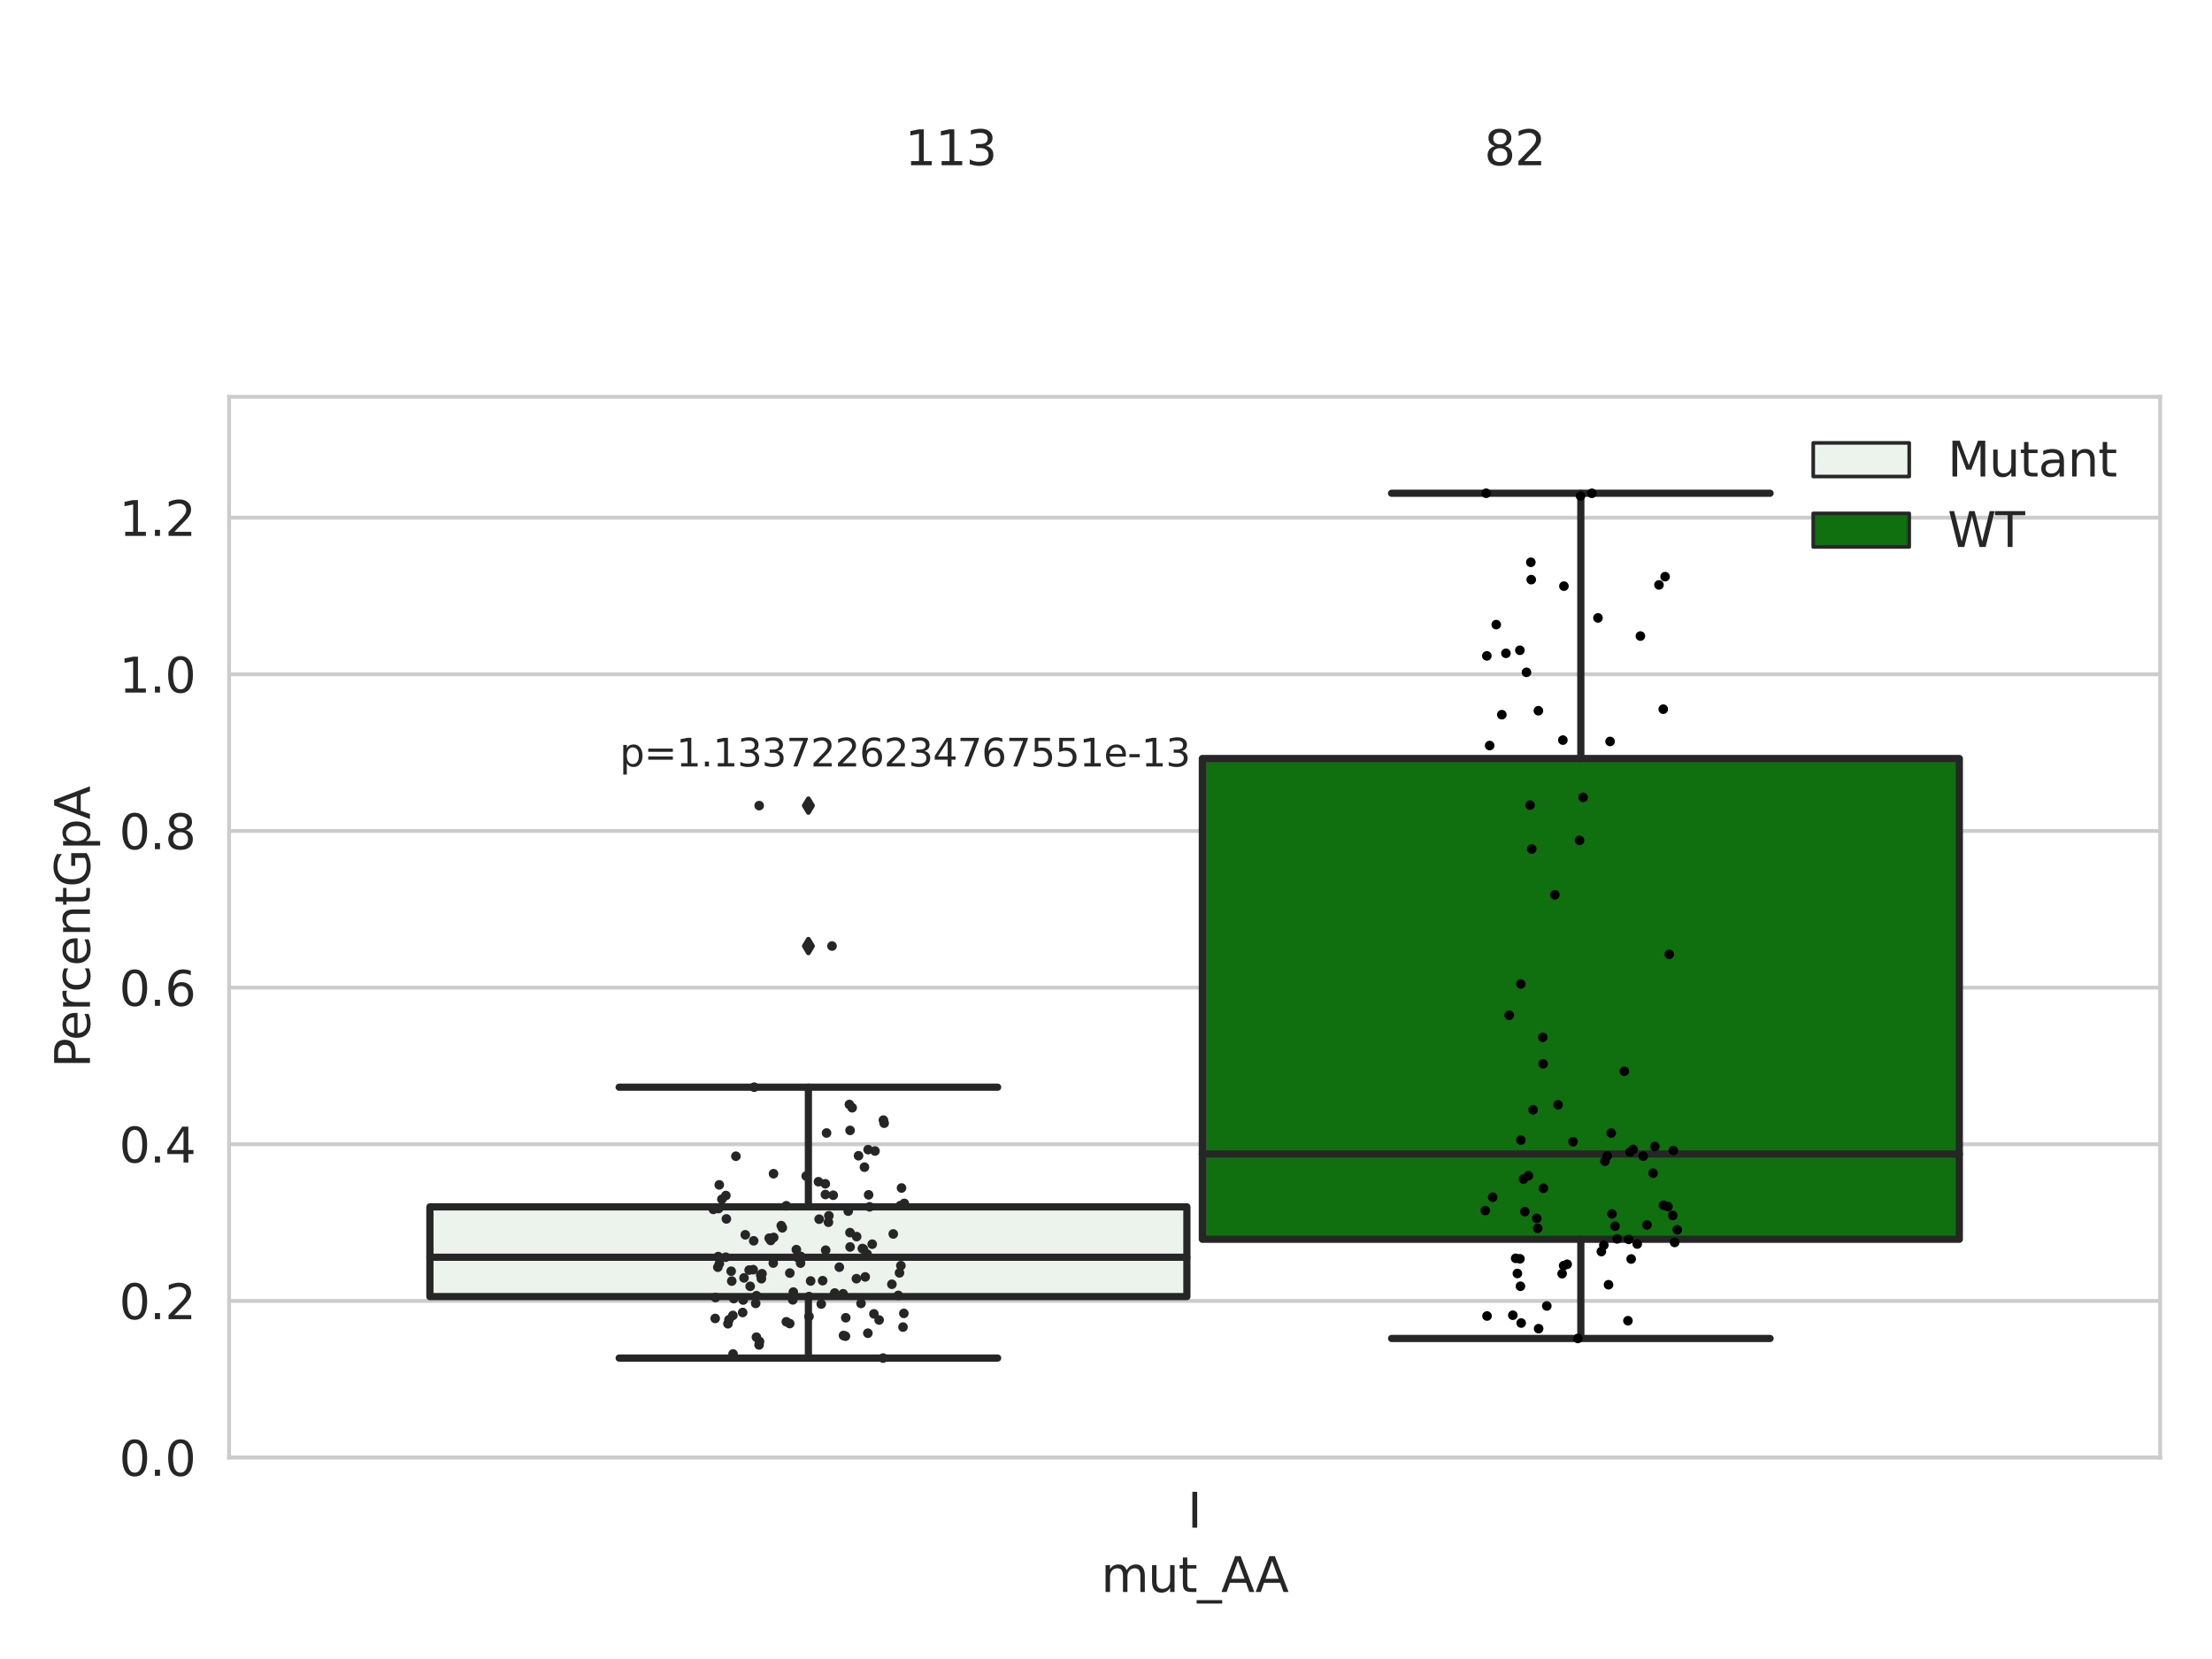 <?xml version="1.0" encoding="utf-8" standalone="no"?>
<!DOCTYPE svg PUBLIC "-//W3C//DTD SVG 1.1//EN"
  "http://www.w3.org/Graphics/SVG/1.1/DTD/svg11.dtd">
<svg xmlns:xlink="http://www.w3.org/1999/xlink" width="460.8pt" height="345.6pt" viewBox="0 0 460.8 345.6" xmlns="http://www.w3.org/2000/svg" version="1.1">
 <defs>
  <style type="text/css">*{stroke-linejoin: round; stroke-linecap: butt}</style>
 </defs>
 <g id="figure_1">
  <g id="patch_1">
   <path d="M 0 345.6 
L 460.8 345.6 
L 460.8 0 
L 0 0 
z
" style="fill: #ffffff"/>
  </g>
  <g id="axes_1">
   <g id="patch_2">
    <path d="M 47.72 303.64 
L 450 303.64 
L 450 82.667 
L 47.72 82.667 
z
" style="fill: #ffffff"/>
   </g>
   <g id="matplotlib.axis_1">
    <g id="xtick_1">
     <g id="text_1">
      <!-- I -->
      <g style="fill: #262626" transform="translate(247.385 318.238)scale(0.1 -0.1)">
       <defs>
        <path id="DejaVuSans-49" d="M 628 4666 
L 1259 4666 
L 1259 0 
L 628 0 
L 628 4666 
z
" transform="scale(0.016)"/>
       </defs>
       <use xlink:href="#DejaVuSans-49"/>
      </g>
     </g>
    </g>
    <g id="text_2">
     <!-- mut_AA -->
     <g style="fill: #262626" transform="translate(229.383 331.638)scale(0.1 -0.1)">
      <defs>
       <path id="DejaVuSans-6d" d="M 3328 2828 
Q 3544 3216 3844 3400 
Q 4144 3584 4550 3584 
Q 5097 3584 5394 3201 
Q 5691 2819 5691 2113 
L 5691 0 
L 5113 0 
L 5113 2094 
Q 5113 2597 4934 2840 
Q 4756 3084 4391 3084 
Q 3944 3084 3684 2787 
Q 3425 2491 3425 1978 
L 3425 0 
L 2847 0 
L 2847 2094 
Q 2847 2600 2669 2842 
Q 2491 3084 2119 3084 
Q 1678 3084 1418 2786 
Q 1159 2488 1159 1978 
L 1159 0 
L 581 0 
L 581 3500 
L 1159 3500 
L 1159 2956 
Q 1356 3278 1631 3431 
Q 1906 3584 2284 3584 
Q 2666 3584 2933 3390 
Q 3200 3197 3328 2828 
z
" transform="scale(0.016)"/>
       <path id="DejaVuSans-75" d="M 544 1381 
L 544 3500 
L 1119 3500 
L 1119 1403 
Q 1119 906 1312 657 
Q 1506 409 1894 409 
Q 2359 409 2629 706 
Q 2900 1003 2900 1516 
L 2900 3500 
L 3475 3500 
L 3475 0 
L 2900 0 
L 2900 538 
Q 2691 219 2414 64 
Q 2138 -91 1772 -91 
Q 1169 -91 856 284 
Q 544 659 544 1381 
z
M 1991 3584 
L 1991 3584 
z
" transform="scale(0.016)"/>
       <path id="DejaVuSans-74" d="M 1172 4494 
L 1172 3500 
L 2356 3500 
L 2356 3053 
L 1172 3053 
L 1172 1153 
Q 1172 725 1289 603 
Q 1406 481 1766 481 
L 2356 481 
L 2356 0 
L 1766 0 
Q 1100 0 847 248 
Q 594 497 594 1153 
L 594 3053 
L 172 3053 
L 172 3500 
L 594 3500 
L 594 4494 
L 1172 4494 
z
" transform="scale(0.016)"/>
       <path id="DejaVuSans-5f" d="M 3263 -1063 
L 3263 -1509 
L -63 -1509 
L -63 -1063 
L 3263 -1063 
z
" transform="scale(0.016)"/>
       <path id="DejaVuSans-41" d="M 2188 4044 
L 1331 1722 
L 3047 1722 
L 2188 4044 
z
M 1831 4666 
L 2547 4666 
L 4325 0 
L 3669 0 
L 3244 1197 
L 1141 1197 
L 716 0 
L 50 0 
L 1831 4666 
z
" transform="scale(0.016)"/>
      </defs>
      <use xlink:href="#DejaVuSans-6d"/>
      <use xlink:href="#DejaVuSans-75" x="97.412"/>
      <use xlink:href="#DejaVuSans-74" x="160.791"/>
      <use xlink:href="#DejaVuSans-5f" x="200"/>
      <use xlink:href="#DejaVuSans-41" x="250"/>
      <use xlink:href="#DejaVuSans-41" x="321.158"/>
     </g>
    </g>
   </g>
   <g id="matplotlib.axis_2">
    <g id="ytick_1">
     <g id="line2d_1">
      <path d="M 47.72 303.64 
L 450 303.64 
" clip-path="url(#p89fd09c05d)" style="fill: none; stroke: #cccccc; stroke-width: 0.8; stroke-linecap: round"/>
     </g>
     <g id="text_3">
      <!-- 0.0 -->
      <g style="fill: #262626" transform="translate(24.817 307.439)scale(0.1 -0.1)">
       <defs>
        <path id="DejaVuSans-30" d="M 2034 4250 
Q 1547 4250 1301 3770 
Q 1056 3291 1056 2328 
Q 1056 1369 1301 889 
Q 1547 409 2034 409 
Q 2525 409 2770 889 
Q 3016 1369 3016 2328 
Q 3016 3291 2770 3770 
Q 2525 4250 2034 4250 
z
M 2034 4750 
Q 2819 4750 3233 4129 
Q 3647 3509 3647 2328 
Q 3647 1150 3233 529 
Q 2819 -91 2034 -91 
Q 1250 -91 836 529 
Q 422 1150 422 2328 
Q 422 3509 836 4129 
Q 1250 4750 2034 4750 
z
" transform="scale(0.016)"/>
        <path id="DejaVuSans-2e" d="M 684 794 
L 1344 794 
L 1344 0 
L 684 0 
L 684 794 
z
" transform="scale(0.016)"/>
       </defs>
       <use xlink:href="#DejaVuSans-30"/>
       <use xlink:href="#DejaVuSans-2e" x="63.623"/>
       <use xlink:href="#DejaVuSans-30" x="95.41"/>
      </g>
     </g>
    </g>
    <g id="ytick_2">
     <g id="line2d_2">
      <path d="M 47.72 271.006 
L 450 271.006 
" clip-path="url(#p89fd09c05d)" style="fill: none; stroke: #cccccc; stroke-width: 0.8; stroke-linecap: round"/>
     </g>
     <g id="text_4">
      <!-- 0.2 -->
      <g style="fill: #262626" transform="translate(24.817 274.806)scale(0.1 -0.1)">
       <defs>
        <path id="DejaVuSans-32" d="M 1228 531 
L 3431 531 
L 3431 0 
L 469 0 
L 469 531 
Q 828 903 1448 1529 
Q 2069 2156 2228 2338 
Q 2531 2678 2651 2914 
Q 2772 3150 2772 3378 
Q 2772 3750 2511 3984 
Q 2250 4219 1831 4219 
Q 1534 4219 1204 4116 
Q 875 4013 500 3803 
L 500 4441 
Q 881 4594 1212 4672 
Q 1544 4750 1819 4750 
Q 2544 4750 2975 4387 
Q 3406 4025 3406 3419 
Q 3406 3131 3298 2873 
Q 3191 2616 2906 2266 
Q 2828 2175 2409 1742 
Q 1991 1309 1228 531 
z
" transform="scale(0.016)"/>
       </defs>
       <use xlink:href="#DejaVuSans-30"/>
       <use xlink:href="#DejaVuSans-2e" x="63.623"/>
       <use xlink:href="#DejaVuSans-32" x="95.41"/>
      </g>
     </g>
    </g>
    <g id="ytick_3">
     <g id="line2d_3">
      <path d="M 47.72 238.373 
L 450 238.373 
" clip-path="url(#p89fd09c05d)" style="fill: none; stroke: #cccccc; stroke-width: 0.8; stroke-linecap: round"/>
     </g>
     <g id="text_5">
      <!-- 0.4 -->
      <g style="fill: #262626" transform="translate(24.817 242.172)scale(0.1 -0.1)">
       <defs>
        <path id="DejaVuSans-34" d="M 2419 4116 
L 825 1625 
L 2419 1625 
L 2419 4116 
z
M 2253 4666 
L 3047 4666 
L 3047 1625 
L 3713 1625 
L 3713 1100 
L 3047 1100 
L 3047 0 
L 2419 0 
L 2419 1100 
L 313 1100 
L 313 1709 
L 2253 4666 
z
" transform="scale(0.016)"/>
       </defs>
       <use xlink:href="#DejaVuSans-30"/>
       <use xlink:href="#DejaVuSans-2e" x="63.623"/>
       <use xlink:href="#DejaVuSans-34" x="95.41"/>
      </g>
     </g>
    </g>
    <g id="ytick_4">
     <g id="line2d_4">
      <path d="M 47.72 205.739 
L 450 205.739 
" clip-path="url(#p89fd09c05d)" style="fill: none; stroke: #cccccc; stroke-width: 0.8; stroke-linecap: round"/>
     </g>
     <g id="text_6">
      <!-- 0.6 -->
      <g style="fill: #262626" transform="translate(24.817 209.539)scale(0.1 -0.1)">
       <defs>
        <path id="DejaVuSans-36" d="M 2113 2584 
Q 1688 2584 1439 2293 
Q 1191 2003 1191 1497 
Q 1191 994 1439 701 
Q 1688 409 2113 409 
Q 2538 409 2786 701 
Q 3034 994 3034 1497 
Q 3034 2003 2786 2293 
Q 2538 2584 2113 2584 
z
M 3366 4563 
L 3366 3988 
Q 3128 4100 2886 4159 
Q 2644 4219 2406 4219 
Q 1781 4219 1451 3797 
Q 1122 3375 1075 2522 
Q 1259 2794 1537 2939 
Q 1816 3084 2150 3084 
Q 2853 3084 3261 2657 
Q 3669 2231 3669 1497 
Q 3669 778 3244 343 
Q 2819 -91 2113 -91 
Q 1303 -91 875 529 
Q 447 1150 447 2328 
Q 447 3434 972 4092 
Q 1497 4750 2381 4750 
Q 2619 4750 2861 4703 
Q 3103 4656 3366 4563 
z
" transform="scale(0.016)"/>
       </defs>
       <use xlink:href="#DejaVuSans-30"/>
       <use xlink:href="#DejaVuSans-2e" x="63.623"/>
       <use xlink:href="#DejaVuSans-36" x="95.41"/>
      </g>
     </g>
    </g>
    <g id="ytick_5">
     <g id="line2d_5">
      <path d="M 47.72 173.106 
L 450 173.106 
" clip-path="url(#p89fd09c05d)" style="fill: none; stroke: #cccccc; stroke-width: 0.8; stroke-linecap: round"/>
     </g>
     <g id="text_7">
      <!-- 0.8 -->
      <g style="fill: #262626" transform="translate(24.817 176.905)scale(0.1 -0.1)">
       <defs>
        <path id="DejaVuSans-38" d="M 2034 2216 
Q 1584 2216 1326 1975 
Q 1069 1734 1069 1313 
Q 1069 891 1326 650 
Q 1584 409 2034 409 
Q 2484 409 2743 651 
Q 3003 894 3003 1313 
Q 3003 1734 2745 1975 
Q 2488 2216 2034 2216 
z
M 1403 2484 
Q 997 2584 770 2862 
Q 544 3141 544 3541 
Q 544 4100 942 4425 
Q 1341 4750 2034 4750 
Q 2731 4750 3128 4425 
Q 3525 4100 3525 3541 
Q 3525 3141 3298 2862 
Q 3072 2584 2669 2484 
Q 3125 2378 3379 2068 
Q 3634 1759 3634 1313 
Q 3634 634 3220 271 
Q 2806 -91 2034 -91 
Q 1263 -91 848 271 
Q 434 634 434 1313 
Q 434 1759 690 2068 
Q 947 2378 1403 2484 
z
M 1172 3481 
Q 1172 3119 1398 2916 
Q 1625 2713 2034 2713 
Q 2441 2713 2670 2916 
Q 2900 3119 2900 3481 
Q 2900 3844 2670 4047 
Q 2441 4250 2034 4250 
Q 1625 4250 1398 4047 
Q 1172 3844 1172 3481 
z
" transform="scale(0.016)"/>
       </defs>
       <use xlink:href="#DejaVuSans-30"/>
       <use xlink:href="#DejaVuSans-2e" x="63.623"/>
       <use xlink:href="#DejaVuSans-38" x="95.41"/>
      </g>
     </g>
    </g>
    <g id="ytick_6">
     <g id="line2d_6">
      <path d="M 47.72 140.472 
L 450 140.472 
" clip-path="url(#p89fd09c05d)" style="fill: none; stroke: #cccccc; stroke-width: 0.8; stroke-linecap: round"/>
     </g>
     <g id="text_8">
      <!-- 1.0 -->
      <g style="fill: #262626" transform="translate(24.817 144.272)scale(0.1 -0.1)">
       <defs>
        <path id="DejaVuSans-31" d="M 794 531 
L 1825 531 
L 1825 4091 
L 703 3866 
L 703 4441 
L 1819 4666 
L 2450 4666 
L 2450 531 
L 3481 531 
L 3481 0 
L 794 0 
L 794 531 
z
" transform="scale(0.016)"/>
       </defs>
       <use xlink:href="#DejaVuSans-31"/>
       <use xlink:href="#DejaVuSans-2e" x="63.623"/>
       <use xlink:href="#DejaVuSans-30" x="95.41"/>
      </g>
     </g>
    </g>
    <g id="ytick_7">
     <g id="line2d_7">
      <path d="M 47.72 107.839 
L 450 107.839 
" clip-path="url(#p89fd09c05d)" style="fill: none; stroke: #cccccc; stroke-width: 0.8; stroke-linecap: round"/>
     </g>
     <g id="text_9">
      <!-- 1.2 -->
      <g style="fill: #262626" transform="translate(24.817 111.638)scale(0.1 -0.1)">
       <use xlink:href="#DejaVuSans-31"/>
       <use xlink:href="#DejaVuSans-2e" x="63.623"/>
       <use xlink:href="#DejaVuSans-32" x="95.41"/>
      </g>
     </g>
    </g>
    <g id="text_10">
     <!-- PercentGpA -->
     <g style="fill: #262626" transform="translate(18.737 222.43)rotate(-90)scale(0.1 -0.1)">
      <defs>
       <path id="DejaVuSans-50" d="M 1259 4147 
L 1259 2394 
L 2053 2394 
Q 2494 2394 2734 2622 
Q 2975 2850 2975 3272 
Q 2975 3691 2734 3919 
Q 2494 4147 2053 4147 
L 1259 4147 
z
M 628 4666 
L 2053 4666 
Q 2838 4666 3239 4311 
Q 3641 3956 3641 3272 
Q 3641 2581 3239 2228 
Q 2838 1875 2053 1875 
L 1259 1875 
L 1259 0 
L 628 0 
L 628 4666 
z
" transform="scale(0.016)"/>
       <path id="DejaVuSans-65" d="M 3597 1894 
L 3597 1613 
L 953 1613 
Q 991 1019 1311 708 
Q 1631 397 2203 397 
Q 2534 397 2845 478 
Q 3156 559 3463 722 
L 3463 178 
Q 3153 47 2828 -22 
Q 2503 -91 2169 -91 
Q 1331 -91 842 396 
Q 353 884 353 1716 
Q 353 2575 817 3079 
Q 1281 3584 2069 3584 
Q 2775 3584 3186 3129 
Q 3597 2675 3597 1894 
z
M 3022 2063 
Q 3016 2534 2758 2815 
Q 2500 3097 2075 3097 
Q 1594 3097 1305 2825 
Q 1016 2553 972 2059 
L 3022 2063 
z
" transform="scale(0.016)"/>
       <path id="DejaVuSans-72" d="M 2631 2963 
Q 2534 3019 2420 3045 
Q 2306 3072 2169 3072 
Q 1681 3072 1420 2755 
Q 1159 2438 1159 1844 
L 1159 0 
L 581 0 
L 581 3500 
L 1159 3500 
L 1159 2956 
Q 1341 3275 1631 3429 
Q 1922 3584 2338 3584 
Q 2397 3584 2469 3576 
Q 2541 3569 2628 3553 
L 2631 2963 
z
" transform="scale(0.016)"/>
       <path id="DejaVuSans-63" d="M 3122 3366 
L 3122 2828 
Q 2878 2963 2633 3030 
Q 2388 3097 2138 3097 
Q 1578 3097 1268 2742 
Q 959 2388 959 1747 
Q 959 1106 1268 751 
Q 1578 397 2138 397 
Q 2388 397 2633 464 
Q 2878 531 3122 666 
L 3122 134 
Q 2881 22 2623 -34 
Q 2366 -91 2075 -91 
Q 1284 -91 818 406 
Q 353 903 353 1747 
Q 353 2603 823 3093 
Q 1294 3584 2113 3584 
Q 2378 3584 2631 3529 
Q 2884 3475 3122 3366 
z
" transform="scale(0.016)"/>
       <path id="DejaVuSans-6e" d="M 3513 2113 
L 3513 0 
L 2938 0 
L 2938 2094 
Q 2938 2591 2744 2837 
Q 2550 3084 2163 3084 
Q 1697 3084 1428 2787 
Q 1159 2491 1159 1978 
L 1159 0 
L 581 0 
L 581 3500 
L 1159 3500 
L 1159 2956 
Q 1366 3272 1645 3428 
Q 1925 3584 2291 3584 
Q 2894 3584 3203 3211 
Q 3513 2838 3513 2113 
z
" transform="scale(0.016)"/>
       <path id="DejaVuSans-47" d="M 3809 666 
L 3809 1919 
L 2778 1919 
L 2778 2438 
L 4434 2438 
L 4434 434 
Q 4069 175 3628 42 
Q 3188 -91 2688 -91 
Q 1594 -91 976 548 
Q 359 1188 359 2328 
Q 359 3472 976 4111 
Q 1594 4750 2688 4750 
Q 3144 4750 3555 4637 
Q 3966 4525 4313 4306 
L 4313 3634 
Q 3963 3931 3569 4081 
Q 3175 4231 2741 4231 
Q 1884 4231 1454 3753 
Q 1025 3275 1025 2328 
Q 1025 1384 1454 906 
Q 1884 428 2741 428 
Q 3075 428 3337 486 
Q 3600 544 3809 666 
z
" transform="scale(0.016)"/>
       <path id="DejaVuSans-70" d="M 1159 525 
L 1159 -1331 
L 581 -1331 
L 581 3500 
L 1159 3500 
L 1159 2969 
Q 1341 3281 1617 3432 
Q 1894 3584 2278 3584 
Q 2916 3584 3314 3078 
Q 3713 2572 3713 1747 
Q 3713 922 3314 415 
Q 2916 -91 2278 -91 
Q 1894 -91 1617 61 
Q 1341 213 1159 525 
z
M 3116 1747 
Q 3116 2381 2855 2742 
Q 2594 3103 2138 3103 
Q 1681 3103 1420 2742 
Q 1159 2381 1159 1747 
Q 1159 1113 1420 752 
Q 1681 391 2138 391 
Q 2594 391 2855 752 
Q 3116 1113 3116 1747 
z
" transform="scale(0.016)"/>
      </defs>
      <use xlink:href="#DejaVuSans-50"/>
      <use xlink:href="#DejaVuSans-65" x="56.678"/>
      <use xlink:href="#DejaVuSans-72" x="118.201"/>
      <use xlink:href="#DejaVuSans-63" x="157.064"/>
      <use xlink:href="#DejaVuSans-65" x="212.045"/>
      <use xlink:href="#DejaVuSans-6e" x="273.568"/>
      <use xlink:href="#DejaVuSans-74" x="336.947"/>
      <use xlink:href="#DejaVuSans-47" x="376.156"/>
      <use xlink:href="#DejaVuSans-70" x="453.646"/>
      <use xlink:href="#DejaVuSans-41" x="517.123"/>
     </g>
    </g>
   </g>
   <g id="patch_3">
    <path d="M 89.557 270.102 
L 247.251 270.102 
L 247.251 251.406 
L 89.557 251.406 
L 89.557 270.102 
z
" clip-path="url(#p89fd09c05d)" style="fill: #ecf2ec; stroke: #262626; stroke-width: 1.5; stroke-linejoin: miter"/>
   </g>
   <g id="patch_4">
    <path d="M 250.469 258.162 
L 408.163 258.162 
L 408.163 158.01 
L 250.469 158.01 
L 250.469 258.162 
z
" clip-path="url(#p89fd09c05d)" style="fill: #107010; stroke: #262626; stroke-width: 1.5; stroke-linejoin: miter"/>
   </g>
   <g id="patch_5">
    <path d="M 248.86 303.64 
L 248.86 303.64 
L 248.86 303.64 
L 248.86 303.64 
z
" clip-path="url(#p89fd09c05d)" style="fill: #ecf2ec; stroke: #262626; stroke-width: 0.75; stroke-linejoin: miter"/>
   </g>
   <g id="patch_6">
    <path d="M 248.86 303.64 
L 248.86 303.64 
L 248.86 303.64 
L 248.86 303.64 
z
" clip-path="url(#p89fd09c05d)" style="fill: #107010; stroke: #262626; stroke-width: 0.75; stroke-linejoin: miter"/>
   </g>
   <g id="PathCollection_1"/>
   <g id="PathCollection_2"/>
   <g id="line2d_8">
    <path d="M 168.404 270.102 
L 168.404 282.913 
" clip-path="url(#p89fd09c05d)" style="fill: none; stroke: #262626; stroke-width: 1.5; stroke-linecap: round"/>
   </g>
   <g id="line2d_9">
    <path d="M 168.404 251.406 
L 168.404 226.485 
" clip-path="url(#p89fd09c05d)" style="fill: none; stroke: #262626; stroke-width: 1.5; stroke-linecap: round"/>
   </g>
   <g id="line2d_10">
    <path d="M 128.981 282.913 
L 207.827 282.913 
" clip-path="url(#p89fd09c05d)" style="fill: none; stroke: #262626; stroke-width: 1.5; stroke-linecap: round"/>
   </g>
   <g id="line2d_11">
    <path d="M 128.981 226.485 
L 207.827 226.485 
" clip-path="url(#p89fd09c05d)" style="fill: none; stroke: #262626; stroke-width: 1.5; stroke-linecap: round"/>
   </g>
   <g id="line2d_12">
    <defs>
     <path id="mfd08090f60" d="M -0 1.414 
L 0.849 0 
L 0 -1.414 
L -0.849 -0 
z
" style="stroke: #262626; stroke-linejoin: miter"/>
    </defs>
    <g clip-path="url(#p89fd09c05d)">
     <use xlink:href="#mfd08090f60" x="168.404" y="197.076" style="fill: #262626; stroke: #262626; stroke-linejoin: miter"/>
     <use xlink:href="#mfd08090f60" x="168.404" y="167.825" style="fill: #262626; stroke: #262626; stroke-linejoin: miter"/>
    </g>
   </g>
   <g id="line2d_13">
    <path d="M 329.316 258.162 
L 329.316 278.829 
" clip-path="url(#p89fd09c05d)" style="fill: none; stroke: #262626; stroke-width: 1.5; stroke-linecap: round"/>
   </g>
   <g id="line2d_14">
    <path d="M 329.316 158.01 
L 329.316 102.755 
" clip-path="url(#p89fd09c05d)" style="fill: none; stroke: #262626; stroke-width: 1.5; stroke-linecap: round"/>
   </g>
   <g id="line2d_15">
    <path d="M 289.893 278.829 
L 368.739 278.829 
" clip-path="url(#p89fd09c05d)" style="fill: none; stroke: #262626; stroke-width: 1.5; stroke-linecap: round"/>
   </g>
   <g id="line2d_16">
    <path d="M 289.893 102.755 
L 368.739 102.755 
" clip-path="url(#p89fd09c05d)" style="fill: none; stroke: #262626; stroke-width: 1.5; stroke-linecap: round"/>
   </g>
   <g id="line2d_17"/>
   <g id="line2d_18">
    <path d="M 89.557 261.91 
L 247.251 261.91 
" clip-path="url(#p89fd09c05d)" style="fill: none; stroke: #262626; stroke-width: 1.5; stroke-linecap: round"/>
   </g>
   <g id="line2d_19">
    <path d="M 250.469 240.4 
L 408.163 240.4 
" clip-path="url(#p89fd09c05d)" style="fill: none; stroke: #262626; stroke-width: 1.5; stroke-linecap: round"/>
   </g>
   <g id="patch_7">
    <path d="M 47.72 303.64 
L 47.72 82.667 
" style="fill: none; stroke: #cccccc; stroke-width: 0.8; stroke-linejoin: miter; stroke-linecap: square"/>
   </g>
   <g id="patch_8">
    <path d="M 450 303.64 
L 450 82.667 
" style="fill: none; stroke: #cccccc; stroke-width: 0.8; stroke-linejoin: miter; stroke-linecap: square"/>
   </g>
   <g id="patch_9">
    <path d="M 47.72 303.64 
L 450 303.64 
" style="fill: none; stroke: #cccccc; stroke-width: 0.8; stroke-linejoin: miter; stroke-linecap: square"/>
   </g>
   <g id="patch_10">
    <path d="M 47.72 82.667 
L 450 82.667 
" style="fill: none; stroke: #cccccc; stroke-width: 0.8; stroke-linejoin: miter; stroke-linecap: square"/>
   </g>
   <g id="PathCollection_3">
    <defs>
     <path id="C0_0_0227d81aac" d="M 0 1 
C 0.265 1 0.52 0.895 0.707 0.707 
C 0.895 0.52 1 0.265 1 -0 
C 1 -0.265 0.895 -0.52 0.707 -0.707 
C 0.52 -0.895 0.265 -1 0 -1 
C -0.265 -1 -0.52 -0.895 -0.707 -0.707 
C -0.895 -0.52 -1 -0.265 -1 0 
C -1 0.265 -0.895 0.52 -0.707 0.707 
C -0.52 0.895 -0.265 1 0 1 
z
"/>
    </defs>
    <g clip-path="url(#p89fd09c05d)">
     <use xlink:href="#C0_0_0227d81aac" x="175.717" y="278.208" style="fill: #262626"/>
    </g>
    <g clip-path="url(#p89fd09c05d)">
     <use xlink:href="#C0_0_0227d81aac" x="154.815" y="270.818" style="fill: #262626"/>
    </g>
    <g clip-path="url(#p89fd09c05d)">
     <use xlink:href="#C0_0_0227d81aac" x="171.37" y="266.787" style="fill: #262626"/>
    </g>
    <g clip-path="url(#p89fd09c05d)">
     <use xlink:href="#C0_0_0227d81aac" x="171.925" y="246.605" style="fill: #262626"/>
    </g>
    <g clip-path="url(#p89fd09c05d)">
     <use xlink:href="#C0_0_0227d81aac" x="184.029" y="233.343" style="fill: #262626"/>
    </g>
    <g clip-path="url(#p89fd09c05d)">
     <use xlink:href="#C0_0_0227d81aac" x="176.185" y="274.513" style="fill: #262626"/>
    </g>
    <g clip-path="url(#p89fd09c05d)">
     <use xlink:href="#C0_0_0227d81aac" x="175.639" y="269.515" style="fill: #262626"/>
    </g>
    <g clip-path="url(#p89fd09c05d)">
     <use xlink:href="#C0_0_0227d81aac" x="171.083" y="271.653" style="fill: #262626"/>
    </g>
    <g clip-path="url(#p89fd09c05d)">
     <use xlink:href="#C0_0_0227d81aac" x="186.082" y="257.052" style="fill: #262626"/>
    </g>
    <g clip-path="url(#p89fd09c05d)">
     <use xlink:href="#C0_0_0227d81aac" x="187.804" y="247.48" style="fill: #262626"/>
    </g>
    <g clip-path="url(#p89fd09c05d)">
     <use xlink:href="#C0_0_0227d81aac" x="157.576" y="278.555" style="fill: #262626"/>
    </g>
    <g clip-path="url(#p89fd09c05d)">
     <use xlink:href="#C0_0_0227d81aac" x="153.298" y="240.862" style="fill: #262626"/>
    </g>
    <g clip-path="url(#p89fd09c05d)">
     <use xlink:href="#C0_0_0227d81aac" x="158.226" y="279.462" style="fill: #262626"/>
    </g>
    <g clip-path="url(#p89fd09c05d)">
     <use xlink:href="#C0_0_0227d81aac" x="149.688" y="251.769" style="fill: #262626"/>
    </g>
    <g clip-path="url(#p89fd09c05d)">
     <use xlink:href="#C0_0_0227d81aac" x="151.32" y="253.922" style="fill: #262626"/>
    </g>
    <g clip-path="url(#p89fd09c05d)">
     <use xlink:href="#C0_0_0227d81aac" x="187.133" y="269.852" style="fill: #262626"/>
    </g>
    <g clip-path="url(#p89fd09c05d)">
     <use xlink:href="#C0_0_0227d81aac" x="172.186" y="236.023" style="fill: #262626"/>
    </g>
    <g clip-path="url(#p89fd09c05d)">
     <use xlink:href="#C0_0_0227d81aac" x="178.851" y="240.761" style="fill: #262626"/>
    </g>
    <g clip-path="url(#p89fd09c05d)">
     <use xlink:href="#C0_0_0227d81aac" x="158.614" y="266.376" style="fill: #262626"/>
    </g>
    <g clip-path="url(#p89fd09c05d)">
     <use xlink:href="#C0_0_0227d81aac" x="154.711" y="273.417" style="fill: #262626"/>
    </g>
    <g clip-path="url(#p89fd09c05d)">
     <use xlink:href="#C0_0_0227d81aac" x="176.944" y="230.085" style="fill: #262626"/>
    </g>
    <g clip-path="url(#p89fd09c05d)">
     <use xlink:href="#C0_0_0227d81aac" x="187.669" y="263.656" style="fill: #262626"/>
    </g>
    <g clip-path="url(#p89fd09c05d)">
     <use xlink:href="#C0_0_0227d81aac" x="179.366" y="271.53" style="fill: #262626"/>
    </g>
    <g clip-path="url(#p89fd09c05d)">
     <use xlink:href="#C0_0_0227d81aac" x="178.454" y="257.606" style="fill: #262626"/>
    </g>
    <g clip-path="url(#p89fd09c05d)">
     <use xlink:href="#C0_0_0227d81aac" x="157.005" y="258.484" style="fill: #262626"/>
    </g>
    <g clip-path="url(#p89fd09c05d)">
     <use xlink:href="#C0_0_0227d81aac" x="183.134" y="274.977" style="fill: #262626"/>
    </g>
    <g clip-path="url(#p89fd09c05d)">
     <use xlink:href="#C0_0_0227d81aac" x="148.604" y="251.945" style="fill: #262626"/>
    </g>
    <g clip-path="url(#p89fd09c05d)">
     <use xlink:href="#C0_0_0227d81aac" x="151.858" y="274.924" style="fill: #262626"/>
    </g>
    <g clip-path="url(#p89fd09c05d)">
     <use xlink:href="#C0_0_0227d81aac" x="182.278" y="239.774" style="fill: #262626"/>
    </g>
    <g clip-path="url(#p89fd09c05d)">
     <use xlink:href="#C0_0_0227d81aac" x="178.406" y="266.375" style="fill: #262626"/>
    </g>
    <g clip-path="url(#p89fd09c05d)">
     <use xlink:href="#C0_0_0227d81aac" x="174.843" y="263.976" style="fill: #262626"/>
    </g>
    <g clip-path="url(#p89fd09c05d)">
     <use xlink:href="#C0_0_0227d81aac" x="172.002" y="260.436" style="fill: #262626"/>
    </g>
    <g clip-path="url(#p89fd09c05d)">
     <use xlink:href="#C0_0_0227d81aac" x="156.06" y="264.582" style="fill: #262626"/>
    </g>
    <g clip-path="url(#p89fd09c05d)">
     <use xlink:href="#C0_0_0227d81aac" x="165.893" y="260.316" style="fill: #262626"/>
    </g>
    <g clip-path="url(#p89fd09c05d)">
     <use xlink:href="#C0_0_0227d81aac" x="168.53" y="270.102" style="fill: #262626"/>
    </g>
    <g clip-path="url(#p89fd09c05d)">
     <use xlink:href="#C0_0_0227d81aac" x="164.537" y="265.206" style="fill: #262626"/>
    </g>
    <g clip-path="url(#p89fd09c05d)">
     <use xlink:href="#C0_0_0227d81aac" x="149.858" y="263.251" style="fill: #262626"/>
    </g>
    <g clip-path="url(#p89fd09c05d)">
     <use xlink:href="#C0_0_0227d81aac" x="173.323" y="197.076" style="fill: #262626"/>
    </g>
    <g clip-path="url(#p89fd09c05d)">
     <use xlink:href="#C0_0_0227d81aac" x="184.186" y="233.979" style="fill: #262626"/>
    </g>
    <g clip-path="url(#p89fd09c05d)">
     <use xlink:href="#C0_0_0227d81aac" x="180.951" y="248.905" style="fill: #262626"/>
    </g>
    <g clip-path="url(#p89fd09c05d)">
     <use xlink:href="#C0_0_0227d81aac" x="161.083" y="263.116" style="fill: #262626"/>
    </g>
    <g clip-path="url(#p89fd09c05d)">
     <use xlink:href="#C0_0_0227d81aac" x="148.988" y="274.658" style="fill: #262626"/>
    </g>
    <g clip-path="url(#p89fd09c05d)">
     <use xlink:href="#C0_0_0227d81aac" x="149.837" y="246.828" style="fill: #262626"/>
    </g>
    <g clip-path="url(#p89fd09c05d)">
     <use xlink:href="#C0_0_0227d81aac" x="176.126" y="278.351" style="fill: #262626"/>
    </g>
    <g clip-path="url(#p89fd09c05d)">
     <use xlink:href="#C0_0_0227d81aac" x="152.317" y="264.816" style="fill: #262626"/>
    </g>
    <g clip-path="url(#p89fd09c05d)">
     <use xlink:href="#C0_0_0227d81aac" x="181.697" y="259.184" style="fill: #262626"/>
    </g>
    <g clip-path="url(#p89fd09c05d)">
     <use xlink:href="#C0_0_0227d81aac" x="163.808" y="275.345" style="fill: #262626"/>
    </g>
    <g clip-path="url(#p89fd09c05d)">
     <use xlink:href="#C0_0_0227d81aac" x="155.256" y="257.232" style="fill: #262626"/>
    </g>
    <g clip-path="url(#p89fd09c05d)">
     <use xlink:href="#C0_0_0227d81aac" x="180.083" y="243.139" style="fill: #262626"/>
    </g>
    <g clip-path="url(#p89fd09c05d)">
     <use xlink:href="#C0_0_0227d81aac" x="180.844" y="239.494" style="fill: #262626"/>
    </g>
    <g clip-path="url(#p89fd09c05d)">
     <use xlink:href="#C0_0_0227d81aac" x="177.066" y="256.774" style="fill: #262626"/>
    </g>
    <g clip-path="url(#p89fd09c05d)">
     <use xlink:href="#C0_0_0227d81aac" x="161.141" y="244.504" style="fill: #262626"/>
    </g>
    <g clip-path="url(#p89fd09c05d)">
     <use xlink:href="#C0_0_0227d81aac" x="165.152" y="270.787" style="fill: #262626"/>
    </g>
    <g clip-path="url(#p89fd09c05d)">
     <use xlink:href="#C0_0_0227d81aac" x="167.944" y="244.992" style="fill: #262626"/>
    </g>
    <g clip-path="url(#p89fd09c05d)">
     <use xlink:href="#C0_0_0227d81aac" x="177.524" y="230.765" style="fill: #262626"/>
    </g>
    <g clip-path="url(#p89fd09c05d)">
     <use xlink:href="#C0_0_0227d81aac" x="173.58" y="248.987" style="fill: #262626"/>
    </g>
    <g clip-path="url(#p89fd09c05d)">
     <use xlink:href="#C0_0_0227d81aac" x="151.645" y="275.761" style="fill: #262626"/>
    </g>
    <g clip-path="url(#p89fd09c05d)">
     <use xlink:href="#C0_0_0227d81aac" x="158.129" y="280.172" style="fill: #262626"/>
    </g>
    <g clip-path="url(#p89fd09c05d)">
     <use xlink:href="#C0_0_0227d81aac" x="165.267" y="269.164" style="fill: #262626"/>
    </g>
    <g clip-path="url(#p89fd09c05d)">
     <use xlink:href="#C0_0_0227d81aac" x="166.1" y="261.91" style="fill: #262626"/>
    </g>
    <g clip-path="url(#p89fd09c05d)">
     <use xlink:href="#C0_0_0227d81aac" x="168.529" y="274.24" style="fill: #262626"/>
    </g>
    <g clip-path="url(#p89fd09c05d)">
     <use xlink:href="#C0_0_0227d81aac" x="176.704" y="252.302" style="fill: #262626"/>
    </g>
    <g clip-path="url(#p89fd09c05d)">
     <use xlink:href="#C0_0_0227d81aac" x="150.383" y="249.822" style="fill: #262626"/>
    </g>
    <g clip-path="url(#p89fd09c05d)">
     <use xlink:href="#C0_0_0227d81aac" x="188.111" y="276.455" style="fill: #262626"/>
    </g>
    <g clip-path="url(#p89fd09c05d)">
     <use xlink:href="#C0_0_0227d81aac" x="161.176" y="257.783" style="fill: #262626"/>
    </g>
    <g clip-path="url(#p89fd09c05d)">
     <use xlink:href="#C0_0_0227d81aac" x="170.646" y="253.976" style="fill: #262626"/>
    </g>
    <g clip-path="url(#p89fd09c05d)">
     <use xlink:href="#C0_0_0227d81aac" x="158.735" y="265.341" style="fill: #262626"/>
    </g>
    <g clip-path="url(#p89fd09c05d)">
     <use xlink:href="#C0_0_0227d81aac" x="149.052" y="270.297" style="fill: #262626"/>
    </g>
    <g clip-path="url(#p89fd09c05d)">
     <use xlink:href="#C0_0_0227d81aac" x="166.823" y="261.741" style="fill: #262626"/>
    </g>
    <g clip-path="url(#p89fd09c05d)">
     <use xlink:href="#C0_0_0227d81aac" x="158.151" y="167.825" style="fill: #262626"/>
    </g>
    <g clip-path="url(#p89fd09c05d)">
     <use xlink:href="#C0_0_0227d81aac" x="182.052" y="273.701" style="fill: #262626"/>
    </g>
    <g clip-path="url(#p89fd09c05d)">
     <use xlink:href="#C0_0_0227d81aac" x="180.789" y="277.728" style="fill: #262626"/>
    </g>
    <g clip-path="url(#p89fd09c05d)">
     <use xlink:href="#C0_0_0227d81aac" x="170.498" y="246.174" style="fill: #262626"/>
    </g>
    <g clip-path="url(#p89fd09c05d)">
     <use xlink:href="#C0_0_0227d81aac" x="188.287" y="273.601" style="fill: #262626"/>
    </g>
    <g clip-path="url(#p89fd09c05d)">
     <use xlink:href="#C0_0_0227d81aac" x="171.946" y="248.839" style="fill: #262626"/>
    </g>
    <g clip-path="url(#p89fd09c05d)">
     <use xlink:href="#C0_0_0227d81aac" x="185.794" y="267.536" style="fill: #262626"/>
    </g>
    <g clip-path="url(#p89fd09c05d)">
     <use xlink:href="#C0_0_0227d81aac" x="188.383" y="250.687" style="fill: #262626"/>
    </g>
    <g clip-path="url(#p89fd09c05d)">
     <use xlink:href="#C0_0_0227d81aac" x="180.243" y="266.003" style="fill: #262626"/>
    </g>
    <g clip-path="url(#p89fd09c05d)">
     <use xlink:href="#C0_0_0227d81aac" x="164.512" y="275.722" style="fill: #262626"/>
    </g>
    <g clip-path="url(#p89fd09c05d)">
     <use xlink:href="#C0_0_0227d81aac" x="154.99" y="266.206" style="fill: #262626"/>
    </g>
    <g clip-path="url(#p89fd09c05d)">
     <use xlink:href="#C0_0_0227d81aac" x="160.554" y="258.414" style="fill: #262626"/>
    </g>
    <g clip-path="url(#p89fd09c05d)">
     <use xlink:href="#C0_0_0227d81aac" x="152.709" y="282.058" style="fill: #262626"/>
    </g>
    <g clip-path="url(#p89fd09c05d)">
     <use xlink:href="#C0_0_0227d81aac" x="151.218" y="249.049" style="fill: #262626"/>
    </g>
    <g clip-path="url(#p89fd09c05d)">
     <use xlink:href="#C0_0_0227d81aac" x="179.645" y="260.088" style="fill: #262626"/>
    </g>
    <g clip-path="url(#p89fd09c05d)">
     <use xlink:href="#C0_0_0227d81aac" x="156.901" y="264.494" style="fill: #262626"/>
    </g>
    <g clip-path="url(#p89fd09c05d)">
     <use xlink:href="#C0_0_0227d81aac" x="162.753" y="255.321" style="fill: #262626"/>
    </g>
    <g clip-path="url(#p89fd09c05d)">
     <use xlink:href="#C0_0_0227d81aac" x="160.235" y="257.935" style="fill: #262626"/>
    </g>
    <g clip-path="url(#p89fd09c05d)">
     <use xlink:href="#C0_0_0227d81aac" x="179.866" y="260.219" style="fill: #262626"/>
    </g>
    <g clip-path="url(#p89fd09c05d)">
     <use xlink:href="#C0_0_0227d81aac" x="157.425" y="271.526" style="fill: #262626"/>
    </g>
    <g clip-path="url(#p89fd09c05d)">
     <use xlink:href="#C0_0_0227d81aac" x="151.186" y="261.896" style="fill: #262626"/>
    </g>
    <g clip-path="url(#p89fd09c05d)">
     <use xlink:href="#C0_0_0227d81aac" x="156.274" y="267.964" style="fill: #262626"/>
    </g>
    <g clip-path="url(#p89fd09c05d)">
     <use xlink:href="#C0_0_0227d81aac" x="166.773" y="263.13" style="fill: #262626"/>
    </g>
    <g clip-path="url(#p89fd09c05d)">
     <use xlink:href="#C0_0_0227d81aac" x="152.439" y="266.873" style="fill: #262626"/>
    </g>
    <g clip-path="url(#p89fd09c05d)">
     <use xlink:href="#C0_0_0227d81aac" x="157.109" y="226.485" style="fill: #262626"/>
    </g>
    <g clip-path="url(#p89fd09c05d)">
     <use xlink:href="#C0_0_0227d81aac" x="181.155" y="251.406" style="fill: #262626"/>
    </g>
    <g clip-path="url(#p89fd09c05d)">
     <use xlink:href="#C0_0_0227d81aac" x="163.797" y="251.183" style="fill: #262626"/>
    </g>
    <g clip-path="url(#p89fd09c05d)">
     <use xlink:href="#C0_0_0227d81aac" x="183.965" y="282.913" style="fill: #262626"/>
    </g>
    <g clip-path="url(#p89fd09c05d)">
     <use xlink:href="#C0_0_0227d81aac" x="149.537" y="263.983" style="fill: #262626"/>
    </g>
    <g clip-path="url(#p89fd09c05d)">
     <use xlink:href="#C0_0_0227d81aac" x="177.087" y="235.479" style="fill: #262626"/>
    </g>
    <g clip-path="url(#p89fd09c05d)">
     <use xlink:href="#C0_0_0227d81aac" x="162.974" y="255.778" style="fill: #262626"/>
    </g>
    <g clip-path="url(#p89fd09c05d)">
     <use xlink:href="#C0_0_0227d81aac" x="157.587" y="269.911" style="fill: #262626"/>
    </g>
    <g clip-path="url(#p89fd09c05d)">
     <use xlink:href="#C0_0_0227d81aac" x="172.579" y="254.617" style="fill: #262626"/>
    </g>
    <g clip-path="url(#p89fd09c05d)">
     <use xlink:href="#C0_0_0227d81aac" x="152.671" y="274.029" style="fill: #262626"/>
    </g>
    <g clip-path="url(#p89fd09c05d)">
     <use xlink:href="#C0_0_0227d81aac" x="177.089" y="259.763" style="fill: #262626"/>
    </g>
    <g clip-path="url(#p89fd09c05d)">
     <use xlink:href="#C0_0_0227d81aac" x="149.623" y="261.772" style="fill: #262626"/>
    </g>
    <g clip-path="url(#p89fd09c05d)">
     <use xlink:href="#C0_0_0227d81aac" x="168.871" y="266.853" style="fill: #262626"/>
    </g>
    <g clip-path="url(#p89fd09c05d)">
     <use xlink:href="#C0_0_0227d81aac" x="152.851" y="270.514" style="fill: #262626"/>
    </g>
    <g clip-path="url(#p89fd09c05d)">
     <use xlink:href="#C0_0_0227d81aac" x="187.378" y="265.162" style="fill: #262626"/>
    </g>
    <g clip-path="url(#p89fd09c05d)">
     <use xlink:href="#C0_0_0227d81aac" x="180.644" y="261.26" style="fill: #262626"/>
    </g>
    <g clip-path="url(#p89fd09c05d)">
     <use xlink:href="#C0_0_0227d81aac" x="187.561" y="251.152" style="fill: #262626"/>
    </g>
    <g clip-path="url(#p89fd09c05d)">
     <use xlink:href="#C0_0_0227d81aac" x="158.47" y="265.624" style="fill: #262626"/>
    </g>
    <g clip-path="url(#p89fd09c05d)">
     <use xlink:href="#C0_0_0227d81aac" x="172.666" y="253.266" style="fill: #262626"/>
    </g>
    <g clip-path="url(#p89fd09c05d)">
     <use xlink:href="#C0_0_0227d81aac" x="173.886" y="269.36" style="fill: #262626"/>
    </g>
   </g>
   <g id="PathCollection_4">
    <defs>
     <path id="C1_0_a517bf1dae" d="M 0 1 
C 0.265 1 0.52 0.895 0.707 0.707 
C 0.895 0.52 1 0.265 1 -0 
C 1 -0.265 0.895 -0.52 0.707 -0.707 
C 0.52 -0.895 0.265 -1 0 -1 
C -0.265 -1 -0.52 -0.895 -0.707 -0.707 
C -0.895 -0.52 -1 -0.265 -1 0 
C -1 0.265 -0.895 0.52 -0.707 0.707 
C -0.52 0.895 -0.265 1 0 1 
z
"/>
    </defs>
    <g clip-path="url(#p89fd09c05d)">
     <use xlink:href="#C1_0_a517bf1dae" x="310.327" y="155.311"/>
    </g>
    <g clip-path="url(#p89fd09c05d)">
     <use xlink:href="#C1_0_a517bf1dae" x="329.039" y="175.055"/>
    </g>
    <g clip-path="url(#p89fd09c05d)">
     <use xlink:href="#C1_0_a517bf1dae" x="320.476" y="148.059"/>
    </g>
    <g clip-path="url(#p89fd09c05d)">
     <use xlink:href="#C1_0_a517bf1dae" x="345.594" y="121.848"/>
    </g>
    <g clip-path="url(#p89fd09c05d)">
     <use xlink:href="#C1_0_a517bf1dae" x="325.794" y="122.104"/>
    </g>
    <g clip-path="url(#p89fd09c05d)">
     <use xlink:href="#C1_0_a517bf1dae" x="347.462" y="251.355"/>
    </g>
    <g clip-path="url(#p89fd09c05d)">
     <use xlink:href="#C1_0_a517bf1dae" x="317.993" y="140.059"/>
    </g>
    <g clip-path="url(#p89fd09c05d)">
     <use xlink:href="#C1_0_a517bf1dae" x="332.887" y="128.727"/>
    </g>
    <g clip-path="url(#p89fd09c05d)">
     <use xlink:href="#C1_0_a517bf1dae" x="344.369" y="244.387"/>
    </g>
    <g clip-path="url(#p89fd09c05d)">
     <use xlink:href="#C1_0_a517bf1dae" x="318.903" y="117.135"/>
    </g>
    <g clip-path="url(#p89fd09c05d)">
     <use xlink:href="#C1_0_a517bf1dae" x="309.591" y="102.755"/>
    </g>
    <g clip-path="url(#p89fd09c05d)">
     <use xlink:href="#C1_0_a517bf1dae" x="343.097" y="255.167"/>
    </g>
    <g clip-path="url(#p89fd09c05d)">
     <use xlink:href="#C1_0_a517bf1dae" x="335.802" y="252.879"/>
    </g>
    <g clip-path="url(#p89fd09c05d)">
     <use xlink:href="#C1_0_a517bf1dae" x="321.392" y="216.087"/>
    </g>
    <g clip-path="url(#p89fd09c05d)">
     <use xlink:href="#C1_0_a517bf1dae" x="309.736" y="136.629"/>
    </g>
    <g clip-path="url(#p89fd09c05d)">
     <use xlink:href="#C1_0_a517bf1dae" x="336.869" y="258.08"/>
    </g>
    <g clip-path="url(#p89fd09c05d)">
     <use xlink:href="#C1_0_a517bf1dae" x="335.404" y="154.458"/>
    </g>
    <g clip-path="url(#p89fd09c05d)">
     <use xlink:href="#C1_0_a517bf1dae" x="339.279" y="258.189"/>
    </g>
    <g clip-path="url(#p89fd09c05d)">
     <use xlink:href="#C1_0_a517bf1dae" x="325.732" y="263.657"/>
    </g>
    <g clip-path="url(#p89fd09c05d)">
     <use xlink:href="#C1_0_a517bf1dae" x="321.523" y="247.537"/>
    </g>
    <g clip-path="url(#p89fd09c05d)">
     <use xlink:href="#C1_0_a517bf1dae" x="318.984" y="120.749"/>
    </g>
    <g clip-path="url(#p89fd09c05d)">
     <use xlink:href="#C1_0_a517bf1dae" x="311.696" y="130.122"/>
    </g>
    <g clip-path="url(#p89fd09c05d)">
     <use xlink:href="#C1_0_a517bf1dae" x="325.423" y="265.332"/>
    </g>
    <g clip-path="url(#p89fd09c05d)">
     <use xlink:href="#C1_0_a517bf1dae" x="341.723" y="132.501"/>
    </g>
    <g clip-path="url(#p89fd09c05d)">
     <use xlink:href="#C1_0_a517bf1dae" x="312.859" y="148.882"/>
    </g>
    <g clip-path="url(#p89fd09c05d)">
     <use xlink:href="#C1_0_a517bf1dae" x="313.715" y="136.097"/>
    </g>
    <g clip-path="url(#p89fd09c05d)">
     <use xlink:href="#C1_0_a517bf1dae" x="325.574" y="154.181"/>
    </g>
    <g clip-path="url(#p89fd09c05d)">
     <use xlink:href="#C1_0_a517bf1dae" x="331.615" y="102.762"/>
    </g>
    <g clip-path="url(#p89fd09c05d)">
     <use xlink:href="#C1_0_a517bf1dae" x="316.098" y="265.293"/>
    </g>
    <g clip-path="url(#p89fd09c05d)">
     <use xlink:href="#C1_0_a517bf1dae" x="329.248" y="103.314"/>
    </g>
    <g clip-path="url(#p89fd09c05d)">
     <use xlink:href="#C1_0_a517bf1dae" x="316.618" y="135.464"/>
    </g>
    <g clip-path="url(#p89fd09c05d)">
     <use xlink:href="#C1_0_a517bf1dae" x="315.741" y="262.13"/>
    </g>
    <g clip-path="url(#p89fd09c05d)">
     <use xlink:href="#C1_0_a517bf1dae" x="327.696" y="237.844"/>
    </g>
    <g clip-path="url(#p89fd09c05d)">
     <use xlink:href="#C1_0_a517bf1dae" x="316.814" y="204.977"/>
    </g>
    <g clip-path="url(#p89fd09c05d)">
     <use xlink:href="#C1_0_a517bf1dae" x="322.225" y="272.053"/>
    </g>
    <g clip-path="url(#p89fd09c05d)">
     <use xlink:href="#C1_0_a517bf1dae" x="347.74" y="198.793"/>
    </g>
    <g clip-path="url(#p89fd09c05d)">
     <use xlink:href="#C1_0_a517bf1dae" x="334.835" y="240.81"/>
    </g>
    <g clip-path="url(#p89fd09c05d)">
     <use xlink:href="#C1_0_a517bf1dae" x="320.129" y="253.806"/>
    </g>
    <g clip-path="url(#p89fd09c05d)">
     <use xlink:href="#C1_0_a517bf1dae" x="338.373" y="223.16"/>
    </g>
    <g clip-path="url(#p89fd09c05d)">
     <use xlink:href="#C1_0_a517bf1dae" x="320.526" y="276.783"/>
    </g>
    <g clip-path="url(#p89fd09c05d)">
     <use xlink:href="#C1_0_a517bf1dae" x="334.108" y="259.388"/>
    </g>
    <g clip-path="url(#p89fd09c05d)">
     <use xlink:href="#C1_0_a517bf1dae" x="340.197" y="239.44"/>
    </g>
    <g clip-path="url(#p89fd09c05d)">
     <use xlink:href="#C1_0_a517bf1dae" x="339.129" y="275.135"/>
    </g>
    <g clip-path="url(#p89fd09c05d)">
     <use xlink:href="#C1_0_a517bf1dae" x="342.308" y="240.857"/>
    </g>
    <g clip-path="url(#p89fd09c05d)">
     <use xlink:href="#C1_0_a517bf1dae" x="341.067" y="259.153"/>
    </g>
    <g clip-path="url(#p89fd09c05d)">
     <use xlink:href="#C1_0_a517bf1dae" x="339.8" y="262.272"/>
    </g>
    <g clip-path="url(#p89fd09c05d)">
     <use xlink:href="#C1_0_a517bf1dae" x="339.566" y="239.991"/>
    </g>
    <g clip-path="url(#p89fd09c05d)">
     <use xlink:href="#C1_0_a517bf1dae" x="326.47" y="263.365"/>
    </g>
    <g clip-path="url(#p89fd09c05d)">
     <use xlink:href="#C1_0_a517bf1dae" x="323.902" y="186.405"/>
    </g>
    <g clip-path="url(#p89fd09c05d)">
     <use xlink:href="#C1_0_a517bf1dae" x="334.332" y="241.901"/>
    </g>
    <g clip-path="url(#p89fd09c05d)">
     <use xlink:href="#C1_0_a517bf1dae" x="309.413" y="252.171"/>
    </g>
    <g clip-path="url(#p89fd09c05d)">
     <use xlink:href="#C1_0_a517bf1dae" x="335.09" y="267.634"/>
    </g>
    <g clip-path="url(#p89fd09c05d)">
     <use xlink:href="#C1_0_a517bf1dae" x="316.82" y="237.502"/>
    </g>
    <g clip-path="url(#p89fd09c05d)">
     <use xlink:href="#C1_0_a517bf1dae" x="319.087" y="176.865"/>
    </g>
    <g clip-path="url(#p89fd09c05d)">
     <use xlink:href="#C1_0_a517bf1dae" x="346.484" y="147.734"/>
    </g>
    <g clip-path="url(#p89fd09c05d)">
     <use xlink:href="#C1_0_a517bf1dae" x="316.633" y="262.231"/>
    </g>
    <g clip-path="url(#p89fd09c05d)">
     <use xlink:href="#C1_0_a517bf1dae" x="309.773" y="274.148"/>
    </g>
    <g clip-path="url(#p89fd09c05d)">
     <use xlink:href="#C1_0_a517bf1dae" x="346.531" y="251.068"/>
    </g>
    <g clip-path="url(#p89fd09c05d)">
     <use xlink:href="#C1_0_a517bf1dae" x="336.438" y="255.437"/>
    </g>
    <g clip-path="url(#p89fd09c05d)">
     <use xlink:href="#C1_0_a517bf1dae" x="346.87" y="120.126"/>
    </g>
    <g clip-path="url(#p89fd09c05d)">
     <use xlink:href="#C1_0_a517bf1dae" x="348.467" y="253.195"/>
    </g>
    <g clip-path="url(#p89fd09c05d)">
     <use xlink:href="#C1_0_a517bf1dae" x="329.798" y="166.109"/>
    </g>
    <g clip-path="url(#p89fd09c05d)">
     <use xlink:href="#C1_0_a517bf1dae" x="333.593" y="260.725"/>
    </g>
    <g clip-path="url(#p89fd09c05d)">
     <use xlink:href="#C1_0_a517bf1dae" x="316.891" y="275.614"/>
    </g>
    <g clip-path="url(#p89fd09c05d)">
     <use xlink:href="#C1_0_a517bf1dae" x="319.365" y="231.187"/>
    </g>
    <g clip-path="url(#p89fd09c05d)">
     <use xlink:href="#C1_0_a517bf1dae" x="316.734" y="267.949"/>
    </g>
    <g clip-path="url(#p89fd09c05d)">
     <use xlink:href="#C1_0_a517bf1dae" x="317.375" y="245.626"/>
    </g>
    <g clip-path="url(#p89fd09c05d)">
     <use xlink:href="#C1_0_a517bf1dae" x="320.339" y="255.878"/>
    </g>
    <g clip-path="url(#p89fd09c05d)">
     <use xlink:href="#C1_0_a517bf1dae" x="344.731" y="238.816"/>
    </g>
    <g clip-path="url(#p89fd09c05d)">
     <use xlink:href="#C1_0_a517bf1dae" x="314.396" y="211.489"/>
    </g>
    <g clip-path="url(#p89fd09c05d)">
     <use xlink:href="#C1_0_a517bf1dae" x="318.392" y="244.921"/>
    </g>
    <g clip-path="url(#p89fd09c05d)">
     <use xlink:href="#C1_0_a517bf1dae" x="321.466" y="221.608"/>
    </g>
    <g clip-path="url(#p89fd09c05d)">
     <use xlink:href="#C1_0_a517bf1dae" x="348.59" y="239.667"/>
    </g>
    <g clip-path="url(#p89fd09c05d)">
     <use xlink:href="#C1_0_a517bf1dae" x="348.858" y="258.824"/>
    </g>
    <g clip-path="url(#p89fd09c05d)">
     <use xlink:href="#C1_0_a517bf1dae" x="318.737" y="167.713"/>
    </g>
    <g clip-path="url(#p89fd09c05d)">
     <use xlink:href="#C1_0_a517bf1dae" x="324.585" y="230.151"/>
    </g>
    <g clip-path="url(#p89fd09c05d)">
     <use xlink:href="#C1_0_a517bf1dae" x="328.696" y="278.829"/>
    </g>
    <g clip-path="url(#p89fd09c05d)">
     <use xlink:href="#C1_0_a517bf1dae" x="317.649" y="252.395"/>
    </g>
    <g clip-path="url(#p89fd09c05d)">
     <use xlink:href="#C1_0_a517bf1dae" x="310.953" y="249.403"/>
    </g>
    <g clip-path="url(#p89fd09c05d)">
     <use xlink:href="#C1_0_a517bf1dae" x="315.147" y="273.987"/>
    </g>
    <g clip-path="url(#p89fd09c05d)">
     <use xlink:href="#C1_0_a517bf1dae" x="349.403" y="256.194"/>
    </g>
    <g clip-path="url(#p89fd09c05d)">
     <use xlink:href="#C1_0_a517bf1dae" x="335.646" y="236.032"/>
    </g>
   </g>
   <g id="text_11">
    <!-- 113 -->
    <g style="fill: #262626" transform="translate(188.518 34.413)scale(0.1 -0.1)">
     <defs>
      <path id="DejaVuSans-33" d="M 2597 2516 
Q 3050 2419 3304 2112 
Q 3559 1806 3559 1356 
Q 3559 666 3084 287 
Q 2609 -91 1734 -91 
Q 1441 -91 1130 -33 
Q 819 25 488 141 
L 488 750 
Q 750 597 1062 519 
Q 1375 441 1716 441 
Q 2309 441 2620 675 
Q 2931 909 2931 1356 
Q 2931 1769 2642 2001 
Q 2353 2234 1838 2234 
L 1294 2234 
L 1294 2753 
L 1863 2753 
Q 2328 2753 2575 2939 
Q 2822 3125 2822 3475 
Q 2822 3834 2567 4026 
Q 2313 4219 1838 4219 
Q 1578 4219 1281 4162 
Q 984 4106 628 3988 
L 628 4550 
Q 988 4650 1302 4700 
Q 1616 4750 1894 4750 
Q 2613 4750 3031 4423 
Q 3450 4097 3450 3541 
Q 3450 3153 3228 2886 
Q 3006 2619 2597 2516 
z
" transform="scale(0.016)"/>
     </defs>
     <use xlink:href="#DejaVuSans-31"/>
     <use xlink:href="#DejaVuSans-31" x="63.623"/>
     <use xlink:href="#DejaVuSans-33" x="127.246"/>
    </g>
   </g>
   <g id="text_12">
    <!-- p=1.1337226234767551e-13 -->
    <g style="fill: #262626" transform="translate(129.096 159.666)scale(0.08 -0.08)">
     <defs>
      <path id="DejaVuSans-3d" d="M 678 2906 
L 4684 2906 
L 4684 2381 
L 678 2381 
L 678 2906 
z
M 678 1631 
L 4684 1631 
L 4684 1100 
L 678 1100 
L 678 1631 
z
" transform="scale(0.016)"/>
      <path id="DejaVuSans-37" d="M 525 4666 
L 3525 4666 
L 3525 4397 
L 1831 0 
L 1172 0 
L 2766 4134 
L 525 4134 
L 525 4666 
z
" transform="scale(0.016)"/>
      <path id="DejaVuSans-35" d="M 691 4666 
L 3169 4666 
L 3169 4134 
L 1269 4134 
L 1269 2991 
Q 1406 3038 1543 3061 
Q 1681 3084 1819 3084 
Q 2600 3084 3056 2656 
Q 3513 2228 3513 1497 
Q 3513 744 3044 326 
Q 2575 -91 1722 -91 
Q 1428 -91 1123 -41 
Q 819 9 494 109 
L 494 744 
Q 775 591 1075 516 
Q 1375 441 1709 441 
Q 2250 441 2565 725 
Q 2881 1009 2881 1497 
Q 2881 1984 2565 2268 
Q 2250 2553 1709 2553 
Q 1456 2553 1204 2497 
Q 953 2441 691 2322 
L 691 4666 
z
" transform="scale(0.016)"/>
      <path id="DejaVuSans-2d" d="M 313 2009 
L 1997 2009 
L 1997 1497 
L 313 1497 
L 313 2009 
z
" transform="scale(0.016)"/>
     </defs>
     <use xlink:href="#DejaVuSans-70"/>
     <use xlink:href="#DejaVuSans-3d" x="63.477"/>
     <use xlink:href="#DejaVuSans-31" x="147.266"/>
     <use xlink:href="#DejaVuSans-2e" x="210.889"/>
     <use xlink:href="#DejaVuSans-31" x="242.676"/>
     <use xlink:href="#DejaVuSans-33" x="306.299"/>
     <use xlink:href="#DejaVuSans-33" x="369.922"/>
     <use xlink:href="#DejaVuSans-37" x="433.545"/>
     <use xlink:href="#DejaVuSans-32" x="497.168"/>
     <use xlink:href="#DejaVuSans-32" x="560.791"/>
     <use xlink:href="#DejaVuSans-36" x="624.414"/>
     <use xlink:href="#DejaVuSans-32" x="688.037"/>
     <use xlink:href="#DejaVuSans-33" x="751.66"/>
     <use xlink:href="#DejaVuSans-34" x="815.283"/>
     <use xlink:href="#DejaVuSans-37" x="878.906"/>
     <use xlink:href="#DejaVuSans-36" x="942.529"/>
     <use xlink:href="#DejaVuSans-37" x="1006.152"/>
     <use xlink:href="#DejaVuSans-35" x="1069.775"/>
     <use xlink:href="#DejaVuSans-35" x="1133.398"/>
     <use xlink:href="#DejaVuSans-31" x="1197.021"/>
     <use xlink:href="#DejaVuSans-65" x="1260.645"/>
     <use xlink:href="#DejaVuSans-2d" x="1322.168"/>
     <use xlink:href="#DejaVuSans-31" x="1358.252"/>
     <use xlink:href="#DejaVuSans-33" x="1421.875"/>
    </g>
   </g>
   <g id="text_13">
    <!-- 82 -->
    <g style="fill: #262626" transform="translate(309.202 34.413)scale(0.1 -0.1)">
     <use xlink:href="#DejaVuSans-38"/>
     <use xlink:href="#DejaVuSans-32" x="63.623"/>
    </g>
   </g>
   <g id="legend_1">
    <g id="patch_11">
     <path d="M 377.728 99.265 
L 397.728 99.265 
L 397.728 92.265 
L 377.728 92.265 
z
" style="fill: #ecf2ec; stroke: #262626; stroke-width: 0.75; stroke-linejoin: miter"/>
    </g>
    <g id="text_14">
     <!-- Mutant -->
     <g style="fill: #262626" transform="translate(405.728 99.265)scale(0.1 -0.1)">
      <defs>
       <path id="DejaVuSans-4d" d="M 628 4666 
L 1569 4666 
L 2759 1491 
L 3956 4666 
L 4897 4666 
L 4897 0 
L 4281 0 
L 4281 4097 
L 3078 897 
L 2444 897 
L 1241 4097 
L 1241 0 
L 628 0 
L 628 4666 
z
" transform="scale(0.016)"/>
       <path id="DejaVuSans-61" d="M 2194 1759 
Q 1497 1759 1228 1600 
Q 959 1441 959 1056 
Q 959 750 1161 570 
Q 1363 391 1709 391 
Q 2188 391 2477 730 
Q 2766 1069 2766 1631 
L 2766 1759 
L 2194 1759 
z
M 3341 1997 
L 3341 0 
L 2766 0 
L 2766 531 
Q 2569 213 2275 61 
Q 1981 -91 1556 -91 
Q 1019 -91 701 211 
Q 384 513 384 1019 
Q 384 1609 779 1909 
Q 1175 2209 1959 2209 
L 2766 2209 
L 2766 2266 
Q 2766 2663 2505 2880 
Q 2244 3097 1772 3097 
Q 1472 3097 1187 3025 
Q 903 2953 641 2809 
L 641 3341 
Q 956 3463 1253 3523 
Q 1550 3584 1831 3584 
Q 2591 3584 2966 3190 
Q 3341 2797 3341 1997 
z
" transform="scale(0.016)"/>
      </defs>
      <use xlink:href="#DejaVuSans-4d"/>
      <use xlink:href="#DejaVuSans-75" x="86.279"/>
      <use xlink:href="#DejaVuSans-74" x="149.658"/>
      <use xlink:href="#DejaVuSans-61" x="188.867"/>
      <use xlink:href="#DejaVuSans-6e" x="250.146"/>
      <use xlink:href="#DejaVuSans-74" x="313.525"/>
     </g>
    </g>
    <g id="patch_12">
     <path d="M 377.728 113.943 
L 397.728 113.943 
L 397.728 106.943 
L 377.728 106.943 
z
" style="fill: #107010; stroke: #262626; stroke-width: 0.75; stroke-linejoin: miter"/>
    </g>
    <g id="text_15">
     <!-- WT -->
     <g style="fill: #262626" transform="translate(405.728 113.943)scale(0.1 -0.1)">
      <defs>
       <path id="DejaVuSans-57" d="M 213 4666 
L 850 4666 
L 1831 722 
L 2809 4666 
L 3519 4666 
L 4500 722 
L 5478 4666 
L 6119 4666 
L 4947 0 
L 4153 0 
L 3169 4050 
L 2175 0 
L 1381 0 
L 213 4666 
z
" transform="scale(0.016)"/>
       <path id="DejaVuSans-54" d="M -19 4666 
L 3928 4666 
L 3928 4134 
L 2272 4134 
L 2272 0 
L 1638 0 
L 1638 4134 
L -19 4134 
L -19 4666 
z
" transform="scale(0.016)"/>
      </defs>
      <use xlink:href="#DejaVuSans-57"/>
      <use xlink:href="#DejaVuSans-54" x="98.877"/>
     </g>
    </g>
   </g>
  </g>
 </g>
 <defs>
  <clipPath id="p89fd09c05d">
   <rect x="47.72" y="82.667" width="402.28" height="220.973"/>
  </clipPath>
 </defs>
</svg>

